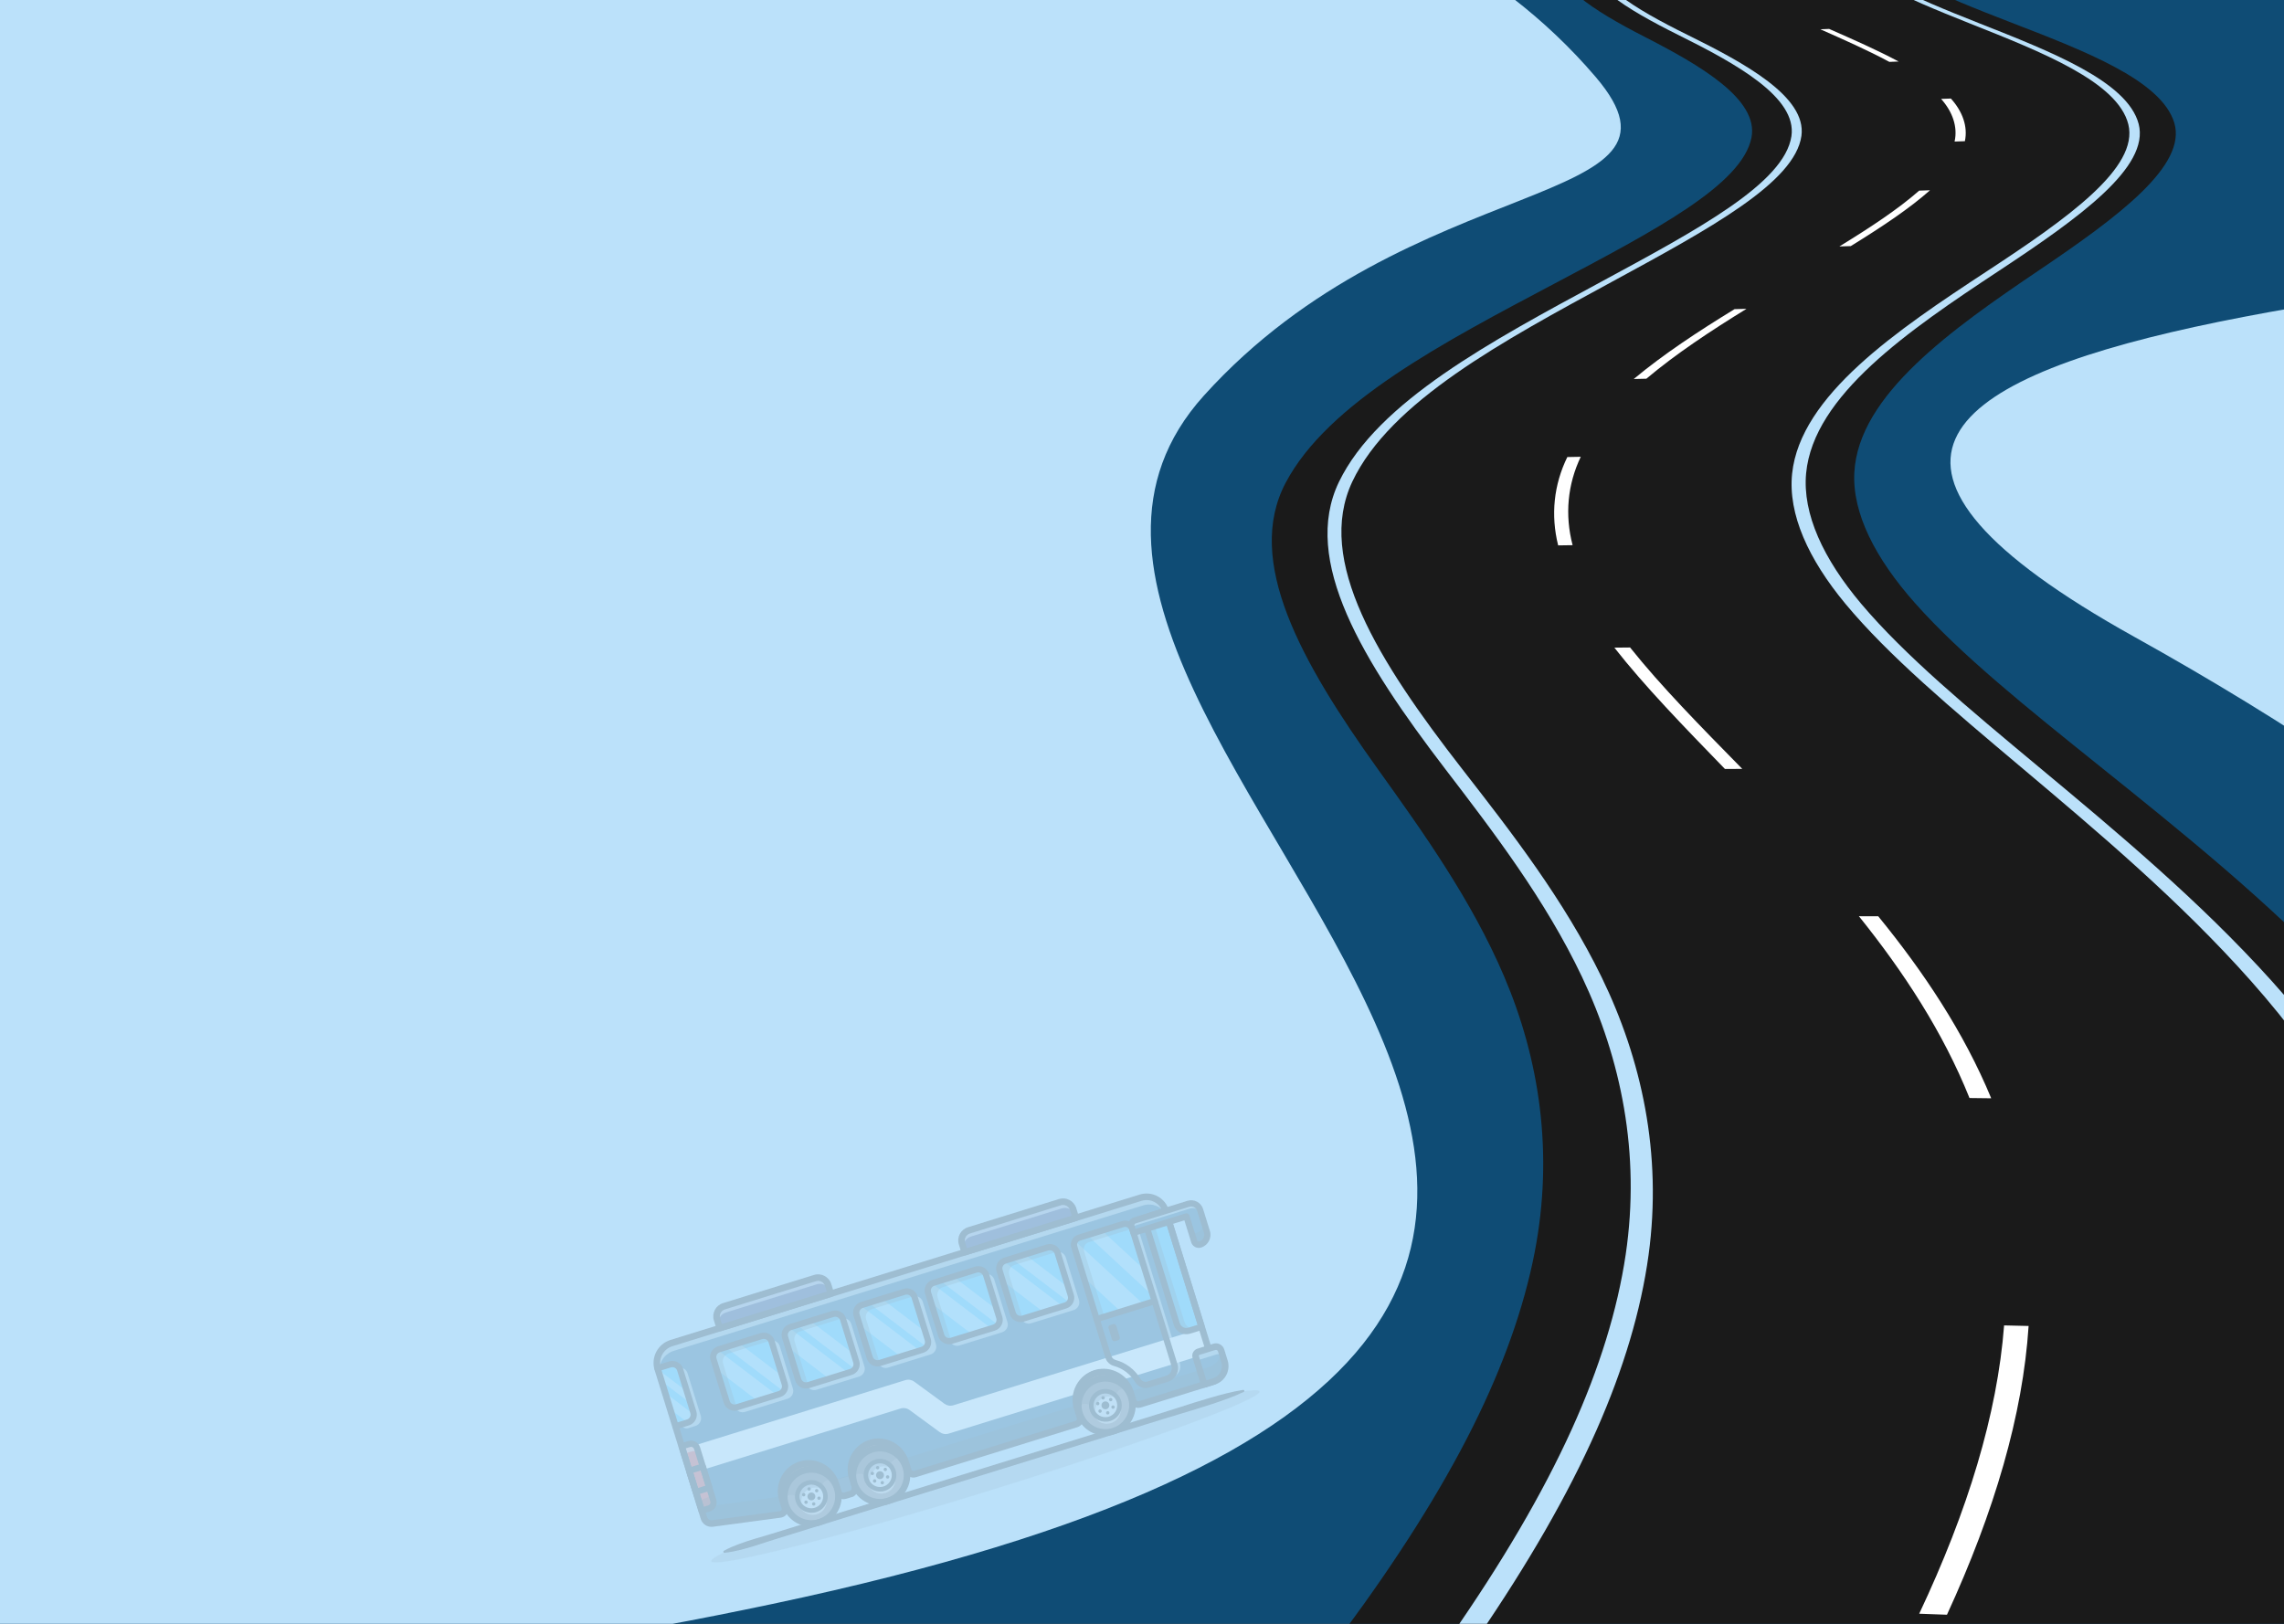 <svg width="1440" height="1024" viewBox="0 0 1440 1024" fill="none" xmlns="http://www.w3.org/2000/svg">
<rect x="0" y="0" width="1440" height="1024" fill="#333333" stroke="none"/>
<g clip-path="url(#clip0_18_10594)">
<rect width="1440" height="1024" fill="#0F4C75"/>
<path d="M486.877 1011.51C1334.47 832.452 562.257 467.579 758.999 249.5C889.424 104.93 1077.96 132.828 1006 48.5C752.998 -248 66.015 -27.644 -31.001 -37C-394.591 -72.063 -1028.8 1331.71 486.877 1011.51Z" fill="#BBE1FA"/>
<g opacity="0.19">
<g opacity="0.2">
<path d="M794.115 877.437C795.648 882.384 719.495 910.385 624.024 939.972C528.553 969.56 449.912 989.531 448.379 984.584C448.034 983.472 451.593 981.205 458.4 978.024L782.14 877.693C789.554 876.467 793.77 876.324 794.115 877.437Z" fill="#1F1F1F"/>
</g>
<path d="M713.304 855.735L481.646 927.528L490.34 955.581L721.998 883.787L713.304 855.735Z" fill="#6E4D42"/>
<path d="M722.353 883.974L490.154 955.935L481.293 927.341L713.492 855.38L722.353 883.974ZM490.528 955.226L721.645 883.601L713.118 856.089L482.001 927.714L490.528 955.226Z" fill="#1F1F1F"/>
<path d="M734.918 763.583L767.005 867.12C767.278 867.999 767.171 868.91 766.768 869.665C766.379 870.44 765.669 871.061 764.779 871.337L718.671 885.627C717.781 885.903 716.845 885.791 716.085 885.372C715.326 884.977 714.723 884.287 714.45 883.408L712.763 877.963C712.632 877.541 712.49 877.121 712.329 876.721C711.589 874.812 710.538 873.075 709.258 871.575C709.176 871.471 709.09 871.374 709.005 871.277C708.179 870.347 707.269 869.504 706.294 868.769C702.109 865.631 696.633 864.344 691.266 865.804C687.671 866.782 684.661 868.789 682.443 871.417C680.22 874.051 678.794 877.304 678.396 880.763C678.38 880.891 678.364 881.02 678.362 881.15C678.265 882.113 678.259 883.091 678.335 884.074C678.338 884.085 678.334 884.093 678.338 884.104C678.351 884.347 678.376 884.587 678.408 884.83C678.447 885.133 678.491 885.434 678.542 885.74C678.615 886.193 678.713 886.65 678.829 887.103C678.906 887.394 678.982 887.679 679.072 887.966L680.883 893.811C681.433 895.586 680.437 897.476 678.656 898.028L576.855 929.577C575.079 930.127 573.189 929.132 572.639 927.356L570.952 921.912C570.728 921.191 570.463 920.495 570.156 919.824C566.635 911.989 557.928 907.454 549.466 909.749C540.413 912.209 535.024 921.23 536.814 930.157C536.934 930.744 537.084 931.327 537.266 931.913L538.848 937.019C539.383 938.744 538.639 941.087 537.116 941.893L532.81 943.227C531.029 943.779 529.139 942.784 528.589 941.008L526.903 935.57C526.816 935.288 526.721 935.002 526.617 934.726C526.547 934.519 526.463 934.31 526.382 934.107C526.346 934.013 526.307 933.926 526.266 933.834C526.172 933.61 526.074 933.393 525.974 933.17C525.962 933.15 525.955 933.127 525.942 933.106C525.817 932.842 525.682 932.588 525.548 932.333C521.72 925.204 513.462 921.222 505.416 923.401C495.769 926.02 490.287 936.095 493.221 945.563L494.805 950.675C495.436 952.71 494.038 954.817 491.908 955.02L449.222 960.756C446.815 961.082 444.521 959.618 443.801 957.296L414.695 863.379C412.55 856.458 416.42 849.113 423.336 846.97L719.165 755.289C725.81 753.229 732.859 756.938 734.918 763.583Z" fill="#0F4C75"/>
<path d="M764.864 871.607L718.756 885.896C717.818 886.187 716.795 886.086 715.949 885.619C715.099 885.177 714.469 884.42 714.181 883.491L712.494 878.047C712.349 877.578 712.209 877.179 712.067 876.826C711.348 874.971 710.331 873.267 709.043 871.758C708.958 871.649 708.875 871.556 708.793 871.463C707.979 870.547 707.081 869.716 706.124 868.994C701.81 865.758 696.421 864.695 691.341 866.076C687.93 867.005 684.926 868.914 682.66 871.599C680.445 874.224 679.068 877.404 678.678 880.795C678.663 880.916 678.648 881.035 678.646 881.155C678.552 882.095 678.542 883.051 678.616 884.02L678.621 884.088C678.635 884.324 678.659 884.556 678.69 884.792C678.728 885.093 678.771 885.391 678.822 885.692C678.89 886.115 678.985 886.565 679.104 887.032C679.18 887.316 679.255 887.598 679.343 887.882L681.154 893.726C681.75 895.65 680.668 897.7 678.741 898.297L576.939 929.847C575.016 930.443 572.966 929.363 572.37 927.44L570.683 921.996C570.464 921.289 570.2 920.598 569.9 919.941C566.373 912.094 557.621 907.83 549.541 910.021C540.765 912.397 535.312 921.222 537.093 930.1C537.21 930.675 537.36 931.257 537.537 931.829L539.12 936.935C539.718 938.865 538.844 941.299 537.249 942.142L532.895 943.497C530.968 944.094 528.915 943.015 528.319 941.091L526.634 935.653C526.548 935.376 526.455 935.096 526.353 934.825C526.281 934.614 526.2 934.41 526.12 934.211C526.088 934.125 526.055 934.052 526.02 933.974C525.925 933.749 525.84 933.561 525.755 933.37L525.687 933.227C525.567 932.973 525.437 932.728 525.308 932.483C521.392 925.189 513.246 921.573 505.49 923.673C500.914 924.915 497.139 927.884 494.858 932.033C492.577 936.184 492.092 940.959 493.492 945.479L495.077 950.591C495.403 951.643 495.239 952.774 494.628 953.692C494.016 954.61 493.033 955.197 491.936 955.301L449.261 961.036C446.705 961.382 444.295 959.844 443.532 957.38L414.426 863.462C412.238 856.405 416.198 848.885 423.253 846.698L719.082 755.018C725.863 752.916 733.089 756.721 735.189 763.498L767.277 867.036C767.564 867.965 767.473 868.945 767.019 869.797C766.589 870.654 765.802 871.316 764.864 871.607ZM690.58 865.708C690.782 865.645 690.987 865.586 691.193 865.53C696.442 864.102 702.009 865.2 706.464 868.542C707.452 869.286 708.378 870.143 709.217 871.088C709.307 871.19 709.396 871.291 709.481 871.4C710.803 872.948 711.853 874.707 712.594 876.618C712.74 876.982 712.885 877.396 713.035 877.879L714.722 883.323C714.965 884.107 715.495 884.745 716.216 885.12C716.934 885.516 717.797 885.601 718.589 885.355L764.696 871.066C765.488 870.821 766.152 870.263 766.517 869.537C766.902 868.813 766.979 867.987 766.736 867.203L734.649 763.666C732.641 757.186 725.733 753.549 719.25 755.558L423.42 847.239C416.664 849.333 412.872 856.535 414.966 863.295L444.072 957.212C444.754 959.411 446.904 960.783 449.185 960.474L491.871 954.738C492.811 954.649 493.64 954.153 494.157 953.378C494.673 952.602 494.812 951.647 494.536 950.758L492.952 945.646C491.505 940.978 492.006 936.047 494.362 931.76C496.717 927.476 500.616 924.405 505.342 923.127C513.354 920.958 521.766 924.688 525.798 932.198C525.942 932.471 526.075 932.723 526.199 932.984L526.271 933.138C526.359 933.333 526.445 933.525 526.528 933.723C526.577 933.832 526.614 933.916 526.648 934.006C526.729 934.208 526.814 934.422 526.886 934.633C526.989 934.907 527.086 935.198 527.175 935.485L528.86 940.924C529.364 942.549 531.099 943.461 532.727 942.956L537.033 941.622C538.334 940.928 539.094 938.764 538.579 937.102L536.997 931.996C536.814 931.407 536.659 930.807 536.538 930.213C534.699 921.042 540.339 911.926 549.393 909.475C557.739 907.211 566.776 911.61 570.415 919.707C570.725 920.384 570.997 921.098 571.224 921.828L572.911 927.272C573.414 928.897 575.147 929.81 576.772 929.306L678.574 897.756C680.202 897.252 681.117 895.519 680.614 893.894L678.802 888.049C678.712 887.758 678.635 887.469 678.556 887.175C678.432 886.688 678.333 886.221 678.264 885.784C678.212 885.477 678.167 885.171 678.129 884.865C678.097 884.627 678.073 884.392 678.058 884.154L678.054 884.095C677.975 883.082 677.984 882.082 678.081 881.121C678.082 881.004 678.099 880.866 678.116 880.728C678.519 877.228 679.94 873.944 682.227 871.233C684.432 868.623 687.309 866.722 690.58 865.708Z" fill="#1F1F1F"/>
<path d="M757.857 837.607L762.649 853.072L708.702 869.791C708.621 869.686 708.535 869.589 708.449 869.492C707.624 868.562 706.714 867.72 705.739 866.984C701.554 863.846 696.077 862.56 690.711 864.019C687.116 864.997 684.106 867.005 681.887 869.632C679.665 872.267 678.239 875.519 677.841 878.978C677.825 879.107 677.809 879.235 677.806 879.366L598.092 904.07C596.181 904.662 594.102 904.312 592.483 903.134L578.786 893.103L573.402 889.163C571.786 887.977 569.709 887.632 567.799 888.225L435.135 929.339L430.342 913.874L570.789 870.347C572.7 869.755 574.777 870.1 576.392 871.286L590.094 881.315L595.473 885.257C597.092 886.435 599.172 886.785 601.082 886.193L757.857 837.607Z" fill="white"/>
<g opacity="0.3">
<path d="M491.26 942.364L492.508 941.978C492.622 943.169 492.855 944.374 493.223 945.561L494.806 950.671C495.438 952.708 494.039 954.813 491.912 955.019L449.228 960.752C446.818 961.079 444.527 959.615 443.807 957.292L441.951 951.303L446.588 949.866L488.568 944.228C489.792 944.112 490.771 943.364 491.26 942.364Z" fill="#1F1F1F"/>
</g>
<g opacity="0.3">
<path d="M529.459 932.435L536.808 930.158C536.929 930.745 537.079 931.328 537.26 931.914L538.843 937.02C539.377 938.745 538.633 941.088 537.11 941.894L532.804 943.228C531.023 943.78 529.133 942.785 528.583 941.009L526.897 935.571C526.808 935.283 526.715 935.003 526.611 934.727C526.539 934.514 526.458 934.311 526.376 934.108C526.341 934.014 526.301 933.927 526.261 933.835C526.166 933.61 526.067 933.388 525.969 933.171C525.956 933.151 525.949 933.128 525.936 933.107C525.811 932.843 525.682 932.587 525.542 932.334C525.452 932.164 525.357 931.996 525.262 931.828L526.056 931.581C526.913 932.452 528.214 932.821 529.459 932.435Z" fill="#6E4D42"/>
<path d="M532.89 943.499C530.963 944.096 528.911 943.017 528.315 941.093L526.629 935.654C526.542 935.372 526.451 935.098 526.349 934.826C526.275 934.61 526.195 934.412 526.115 934.213C526.083 934.127 526.05 934.053 526.016 933.976C525.908 933.722 525.81 933.502 525.713 933.288L525.682 933.228C525.56 932.97 525.434 932.719 525.297 932.471C525.205 932.299 525.112 932.133 525.018 931.967L524.844 931.661L526.139 931.26L526.26 931.383C527.073 932.209 528.268 932.509 529.377 932.165L537.025 929.795L537.088 930.101C537.206 930.677 537.355 931.259 537.532 931.831L539.115 936.937C539.713 938.867 538.839 941.301 537.244 942.144L532.89 943.499ZM525.682 931.994C525.721 932.063 525.758 932.132 525.794 932.201C525.935 932.455 526.067 932.717 526.194 932.986L526.229 933.055C526.328 933.274 526.429 933.499 526.524 933.725C526.572 933.834 526.609 933.918 526.643 934.008C526.724 934.21 526.808 934.418 526.882 934.635C526.984 934.908 527.079 935.194 527.17 935.487L528.856 940.925C529.359 942.551 531.094 943.462 532.723 942.958L537.028 941.623C538.329 940.93 539.089 938.766 538.574 937.104L536.992 931.998C536.84 931.509 536.709 931.014 536.599 930.52L529.545 932.706C528.288 933.095 526.939 932.787 525.982 931.901L525.682 931.994Z" fill="#1F1F1F"/>
</g>
<g opacity="0.3">
<path d="M678.337 884.073C678.34 884.084 678.336 884.091 678.34 884.103C678.359 884.344 678.384 884.583 678.41 884.828C678.448 885.131 678.492 885.433 678.544 885.738C678.622 886.189 678.721 886.647 678.83 887.101C678.908 887.392 678.984 887.677 679.073 887.965L680.885 893.809C681.435 895.584 680.439 897.474 678.658 898.026L576.856 929.576C575.081 930.126 573.191 929.13 572.641 927.355L570.954 921.911C570.73 921.189 570.465 920.493 570.158 919.822L675.313 887.234C676.677 886.811 677.572 885.613 677.677 884.277L678.337 884.073Z" fill="#1F1F1F"/>
</g>
<g opacity="0.3">
<path d="M764.349 858.55L767.163 867.631C767.392 868.37 767.247 869.15 766.819 869.816C766.395 870.495 765.672 871.059 764.778 871.336L718.675 885.624C717.781 885.901 716.866 885.845 716.132 885.525C715.403 885.217 714.842 884.656 714.613 883.916L713.192 879.332C713.082 878.978 712.957 878.628 712.819 878.29C712.493 877.476 712.083 876.709 711.605 875.991L712.334 875.765C712.605 876.055 712.939 876.284 713.318 876.444C714.052 876.764 714.967 876.82 715.861 876.543L761.964 862.255C762.858 861.978 763.581 861.415 764.005 860.736C764.433 860.069 764.578 859.29 764.349 858.55Z" fill="#1F1F1F"/>
</g>
<g opacity="0.55">
<path d="M734.919 763.584L736.433 768.468C734.374 761.825 727.326 758.112 720.683 760.171L424.852 851.852C417.938 853.995 414.07 861.338 416.214 868.259L414.701 863.375C412.556 856.454 416.424 849.11 423.338 846.968L719.17 755.286C725.813 753.228 732.861 756.941 734.919 763.584Z" fill="white"/>
</g>
<path d="M749.816 839.134L757.582 836.727L734.914 763.584L725.27 766.573C722.987 767.28 721.71 769.704 722.418 771.987L741.941 834.985C742.97 838.305 746.496 840.163 749.816 839.134Z" fill="#2CBEFF"/>
<g opacity="0.3">
<path d="M754.609 837.648L749.818 839.132C746.498 840.161 742.971 838.308 741.943 834.988L722.419 771.99C721.711 769.707 722.985 767.28 725.268 766.572L730.058 765.088C727.776 765.795 726.502 768.222 727.209 770.505L746.733 833.503C747.762 836.823 751.289 838.676 754.609 837.648Z" fill="#1F1F1F"/>
</g>
<path d="M644.931 831.555L671.734 823.249C674.431 822.413 675.941 819.548 675.105 816.85L666.798 790.048C665.962 787.35 663.098 785.841 660.4 786.677L633.597 794.983C630.9 795.819 629.391 798.684 630.227 801.382L638.533 828.184C639.369 830.882 642.234 832.391 644.931 831.555Z" fill="#2CBEFF"/>
<path d="M599.836 845.532L626.638 837.225C629.336 836.389 630.845 833.525 630.009 830.827L621.703 804.024C620.866 801.327 618.002 799.817 615.304 800.654L588.502 808.96C585.804 809.796 584.295 812.661 585.131 815.358L593.437 842.161C594.273 844.858 597.138 846.368 599.836 845.532Z" fill="#2CBEFF"/>
<path d="M554.748 859.504L581.55 851.198C584.248 850.362 585.757 847.497 584.921 844.799L576.615 817.997C575.779 815.299 572.914 813.79 570.216 814.626L543.414 822.932C540.716 823.768 539.207 826.633 540.043 829.331L548.349 856.133C549.186 858.831 552.05 860.34 554.748 859.504Z" fill="#2CBEFF"/>
<path d="M509.662 873.477L536.464 865.17C539.162 864.334 540.671 861.47 539.835 858.772L531.529 831.97C530.693 829.272 527.828 827.763 525.13 828.599L498.328 836.905C495.63 837.741 494.121 840.606 494.957 843.304L503.264 870.106C504.1 872.804 506.964 874.313 509.662 873.477Z" fill="#2CBEFF"/>
<path d="M486.432 845.946L494.739 872.751C495.245 874.382 494.89 876.081 493.937 877.34C493.313 878.168 492.428 878.821 491.368 879.149L464.571 887.454C461.873 888.29 459.009 886.781 458.172 884.083L449.865 857.278C449.125 854.889 450.228 852.364 452.367 851.24C452.644 851.096 452.928 850.976 453.236 850.88L480.034 842.575C482.731 841.739 485.596 843.248 486.432 845.946Z" fill="#2CBEFF"/>
<g opacity="0.45">
<path d="M489.685 879.67L477.661 883.397L451.873 863.755L449.865 857.278C449.125 854.888 450.228 852.363 452.367 851.239L489.685 879.67Z" fill="white"/>
</g>
<g opacity="0.45">
<path d="M493.231 867.848L494.749 872.748C495.254 874.379 494.9 876.078 493.947 877.337L457.484 849.563L465.833 846.976L493.231 867.848Z" fill="white"/>
</g>
<g opacity="0.45">
<path d="M534.777 865.696L522.753 869.423L496.964 849.782L494.957 843.304C494.216 840.914 495.32 838.389 497.459 837.265L534.777 865.696Z" fill="white"/>
</g>
<g opacity="0.45">
<path d="M538.315 853.875L539.833 858.775C540.338 860.406 539.984 862.105 539.031 863.364L502.568 835.591L510.917 833.003L538.315 853.875Z" fill="white"/>
</g>
<g opacity="0.45">
<path d="M579.863 851.724L567.839 855.45L542.05 835.809L540.043 829.331C539.302 826.942 540.406 824.417 542.545 823.293L579.863 851.724Z" fill="white"/>
</g>
<g opacity="0.45">
<path d="M583.4 839.904L584.919 844.804C585.424 846.434 585.07 848.134 584.117 849.393L547.654 821.619L556.003 819.032L583.4 839.904Z" fill="white"/>
</g>
<g opacity="0.45">
<path d="M624.962 837.747L612.939 841.473L587.15 821.832L585.142 815.354C584.402 812.965 585.506 810.44 587.645 809.316L624.962 837.747Z" fill="white"/>
</g>
<g opacity="0.45">
<path d="M628.488 825.929L630.007 830.829C630.512 832.46 630.158 834.159 629.205 835.418L592.742 807.645L601.091 805.057L628.488 825.929Z" fill="white"/>
</g>
<g opacity="0.45">
<path d="M670.046 823.775L658.023 827.501L632.234 807.86L630.226 801.382C629.486 798.993 630.59 796.468 632.729 795.344L670.046 823.775Z" fill="white"/>
</g>
<g opacity="0.45">
<path d="M673.58 811.955L675.099 816.855C675.604 818.486 675.25 820.185 674.297 821.444L637.834 793.67L646.183 791.083L673.58 811.955Z" fill="white"/>
</g>
<g opacity="0.3">
<path d="M666.522 789.359L639.649 797.687C636.951 798.523 635.442 801.388 636.278 804.085L644.585 830.89C644.66 831.131 644.75 831.367 644.857 831.58C642.183 832.36 639.363 830.862 638.534 828.186L630.227 801.381C629.391 798.684 630.9 795.819 633.598 794.983L660.395 786.678C662.852 785.917 665.452 787.104 666.522 789.359Z" fill="#1F1F1F"/>
<path d="M621.42 803.337L594.548 811.665C591.85 812.501 590.341 815.365 591.177 818.063L599.484 844.868C599.559 845.109 599.648 845.344 599.755 845.558C597.081 846.338 594.261 844.839 593.432 842.164L585.125 815.359C584.289 812.661 585.798 809.797 588.496 808.961L615.293 800.656C617.751 799.894 620.351 801.082 621.42 803.337Z" fill="#1F1F1F"/>
<path d="M576.334 817.309L549.462 825.637C546.764 826.473 545.255 829.338 546.091 832.035L554.398 858.84C554.473 859.081 554.562 859.317 554.67 859.53C551.995 860.31 549.175 858.812 548.346 856.136L540.039 829.331C539.203 826.634 540.712 823.769 543.41 822.933L570.207 814.628C572.665 813.867 575.265 815.054 576.334 817.309Z" fill="#1F1F1F"/>
<path d="M531.252 831.281L504.38 839.609C501.682 840.445 500.173 843.309 501.009 846.007L509.316 872.812C509.391 873.053 509.48 873.289 509.587 873.502C506.913 874.282 504.093 872.783 503.264 870.108L494.957 843.303C494.121 840.605 495.63 837.741 498.328 836.905L525.125 828.6C527.583 827.839 530.183 829.026 531.252 831.281Z" fill="#1F1F1F"/>
<path d="M486.16 845.256L459.288 853.584C456.59 854.42 455.081 857.284 455.917 859.982L464.224 886.787C464.299 887.028 464.388 887.263 464.496 887.477C461.822 888.257 459.002 886.758 458.172 884.083L449.865 857.278C449.029 854.58 450.538 851.716 453.236 850.88L480.034 842.575C482.491 841.813 485.091 843.001 486.16 845.256Z" fill="#1F1F1F"/>
</g>
<g opacity="0.55">
<path d="M671.952 792.979L680.259 819.784C681.096 822.482 679.586 825.346 676.889 826.182L650.084 834.489C647.611 835.256 644.999 834.055 643.935 831.766C644.27 831.728 644.595 831.66 644.925 831.558L671.723 823.253C674.42 822.417 675.93 819.553 675.093 816.855L666.786 790.05C666.716 789.824 666.634 789.611 666.536 789.403C668.913 789.152 671.216 790.604 671.952 792.979Z" fill="white"/>
<path d="M626.861 806.954L635.168 833.759C636.004 836.456 634.495 839.321 631.797 840.157L604.992 848.464C602.519 849.23 599.907 848.03 598.844 845.741C599.178 845.703 599.503 845.635 599.833 845.533L626.631 837.228C629.329 836.392 630.838 833.528 630.002 830.83L621.695 804.025C621.625 803.799 621.542 803.586 621.445 803.378C623.821 803.127 626.125 804.579 626.861 806.954Z" fill="white"/>
<path d="M581.773 820.927L590.08 847.732C590.916 850.43 589.407 853.294 586.709 854.13L559.904 862.437C557.432 863.204 554.819 862.003 553.756 859.714C554.09 859.676 554.415 859.608 554.745 859.506L581.543 851.201C584.241 850.365 585.75 847.501 584.914 844.803L576.607 817.998C576.537 817.772 576.454 817.559 576.357 817.351C578.733 817.1 581.037 818.552 581.773 820.927Z" fill="white"/>
<path d="M536.689 834.899L544.996 861.704C545.832 864.402 544.323 867.266 541.625 868.102L514.82 876.409C512.348 877.176 509.735 875.976 508.672 873.686C509.006 873.648 509.331 873.581 509.661 873.478L536.459 865.173C539.157 864.337 540.666 861.473 539.83 858.775L531.523 831.97C531.453 831.745 531.37 831.531 531.273 831.323C533.649 831.072 535.953 832.524 536.689 834.899Z" fill="white"/>
<path d="M491.595 848.874L499.902 875.679C500.738 878.377 499.229 881.241 496.531 882.077L469.726 890.384C467.254 891.151 464.642 889.95 463.578 887.661C463.912 887.623 464.237 887.555 464.568 887.453L491.365 879.148C494.063 878.312 495.572 875.448 494.736 872.75L486.429 845.945C486.359 845.719 486.276 845.506 486.179 845.298C488.556 845.047 490.859 846.499 491.595 848.874Z" fill="white"/>
</g>
<path d="M428.834 863.796L437.141 890.601C437.288 891.074 437.362 891.554 437.367 892.022C437.402 893.65 436.653 895.192 435.365 896.167C434.902 896.533 434.364 896.815 433.77 896.999L425.88 899.444L414.545 862.87L422.435 860.425C425.133 859.589 427.998 861.098 428.834 863.796Z" fill="#2CBEFF"/>
<g opacity="0.55">
<path d="M433.506 866.035L441.813 892.84C442.649 895.538 441.14 898.402 438.442 899.238L433.957 900.628C432.076 901.211 430.079 900.159 429.496 898.278L429.257 897.506L433.517 896.185C436.215 895.349 437.724 892.485 436.888 889.787L428.581 862.982C428.523 862.794 428.459 862.616 428.381 862.443C430.653 862.332 432.8 863.758 433.506 866.035Z" fill="white"/>
</g>
<g opacity="0.45">
<path d="M437.366 892.022C437.401 893.65 436.652 895.192 435.365 896.167L432.604 896.348L422.544 888.684L419.318 878.276L437.366 892.022Z" fill="white"/>
</g>
<g opacity="0.45">
<path d="M433.078 877.496L435.391 884.958L417.061 870.995L414.951 864.186L415.419 864.049L433.078 877.496Z" fill="white"/>
</g>
<path d="M758.166 838.607L750.401 841.013C746.05 842.362 741.413 839.919 740.065 835.568L720.541 772.57C719.514 769.255 721.375 765.722 724.69 764.695L734.334 761.706C735.371 761.385 736.473 761.965 736.795 763.003L759.462 836.146C759.784 837.183 759.203 838.285 758.166 838.607ZM725.854 768.452C724.611 768.838 723.913 770.162 724.298 771.406L743.822 834.404C744.528 836.683 746.957 837.962 749.236 837.256L755.123 835.432L733.619 766.046L725.854 768.452Z" fill="#1F1F1F"/>
<path d="M434.55 910.62L429.791 912.095L442.367 952.674L447.126 951.199C449.202 950.556 450.362 948.353 449.719 946.277L439.472 913.213C438.829 911.138 436.626 909.977 434.55 910.62Z" fill="#EF3D30"/>
<g opacity="0.3">
<path d="M447.717 939.798L449.725 946.275C450.368 948.349 449.206 950.554 447.132 951.197L442.375 952.671L440.368 946.194L445.124 944.719C447.199 944.077 448.36 941.872 447.717 939.798Z" fill="#1F1F1F"/>
</g>
<g opacity="0.55">
<path d="M717.324 773.912L743.895 859.647C745.033 863.322 742.98 867.22 739.305 868.358L735.864 869.425C739.538 868.286 741.592 864.388 740.453 860.714L713.883 774.978C713.121 772.521 710.513 771.147 708.055 771.908L711.497 770.842C713.954 770.08 716.563 771.454 717.324 773.912Z" fill="white"/>
</g>
<g opacity="0.55">
<path d="M439.477 913.211L440.933 917.908C440.29 915.834 438.085 914.672 436.011 915.315L431.254 916.789L429.799 912.092L434.556 910.618C436.63 909.975 438.835 911.137 439.477 913.211Z" fill="white"/>
</g>
<path d="M713.875 774.981L727.983 820.506L691.409 831.84L677.301 786.316C676.893 785.001 677.096 783.637 677.756 782.551C678.317 781.595 679.228 780.843 680.371 780.489L708.047 771.911C710.505 771.15 713.113 772.524 713.875 774.981Z" fill="#2CBEFF"/>
<path d="M447.709 953.078L442.949 954.553C441.912 954.874 440.81 954.294 440.488 953.256L427.912 912.677C427.591 911.639 428.171 910.537 429.209 910.216L433.968 908.741C437.076 907.778 440.388 909.522 441.351 912.63L451.598 945.695C452.561 948.803 450.817 952.115 447.709 953.078ZM443.664 950.213L446.544 949.32C447.58 948.999 448.162 947.895 447.841 946.859L437.594 913.795C437.273 912.759 436.169 912.177 435.133 912.498L432.252 913.391L443.664 950.213Z" fill="#1F1F1F"/>
<path d="M447.797 940.078L439.281 942.717C438.243 943.039 437.141 942.458 436.82 941.421L432.686 928.082C432.364 927.045 432.945 925.943 433.982 925.621L442.499 922.982C443.536 922.66 444.638 923.241 444.96 924.278L449.094 937.617C449.415 938.654 448.835 939.756 447.797 940.078ZM439.995 938.378L444.754 936.903L441.785 927.322L437.025 928.797L439.995 938.378Z" fill="#1F1F1F"/>
<g opacity="0.45">
<path d="M721.077 822.645L706.618 827.126L683.246 805.5L677.3 786.315C676.893 785 677.096 783.636 677.756 782.55L721.077 822.645Z" fill="white"/>
</g>
<g opacity="0.45">
<path d="M722.004 801.206L726.985 817.28L685.512 778.894L694.785 776.02L722.004 801.206Z" fill="white"/>
</g>
<path d="M736.438 871.307L724.504 875.006C721.114 876.056 717.456 874.616 715.61 871.504C712.65 866.543 707.937 862.961 702.341 861.42C699.723 860.698 697.692 858.758 696.908 856.229L675.422 786.898C674.341 783.41 676.299 779.691 679.788 778.61L707.465 770.033C710.954 768.952 714.672 770.91 715.753 774.399L742.324 860.135C743.781 864.838 741.141 869.85 736.438 871.307ZM680.953 782.367C679.536 782.807 678.74 784.317 679.179 785.734L700.666 855.065C701.05 856.306 702.067 857.264 703.385 857.627C709.964 859.439 715.506 863.653 718.991 869.492C719.908 871.038 721.695 871.758 723.34 871.248L735.273 867.55C737.905 866.734 739.382 863.93 738.567 861.299L711.996 775.564C711.557 774.146 710.047 773.351 708.63 773.79L680.953 782.367Z" fill="#1F1F1F"/>
<path d="M672.31 825.129L645.508 833.435C641.779 834.591 637.804 832.497 636.649 828.768L628.342 801.966C627.186 798.236 629.28 794.262 633.009 793.106L659.812 784.8C663.541 783.644 667.515 785.738 668.671 789.467L676.978 816.27C678.133 819.999 676.04 823.973 672.31 825.129ZM634.174 796.864C632.516 797.377 631.586 799.144 632.1 800.801L640.406 827.604C640.92 829.261 642.686 830.192 644.343 829.678L671.146 821.372C672.803 820.858 673.734 819.092 673.22 817.434L664.914 790.632C664.4 788.974 662.634 788.043 660.976 788.557L634.174 796.864Z" fill="#1F1F1F"/>
<path d="M627.226 839.102L600.424 847.409C596.695 848.564 592.72 846.471 591.565 842.741L583.258 815.939C582.102 812.209 584.196 808.235 587.925 807.079L614.728 798.773C618.457 797.617 622.431 799.711 623.587 803.44L631.894 830.243C633.049 833.972 630.956 837.946 627.226 839.102ZM589.09 810.837C587.432 811.35 586.502 813.117 587.016 814.774L595.322 841.577C595.836 843.234 597.602 844.165 599.259 843.651L626.062 835.345C627.719 834.831 628.65 833.065 628.136 831.407L619.83 804.605C619.316 802.947 617.55 802.017 615.892 802.53L589.09 810.837Z" fill="#1F1F1F"/>
<path d="M582.134 853.076L555.332 861.382C551.603 862.538 547.629 860.444 546.473 856.715L538.166 829.913C537.011 826.183 539.104 822.209 542.833 821.053L569.636 812.747C573.365 811.591 577.34 813.685 578.495 817.414L586.802 844.217C587.957 847.946 585.864 851.92 582.134 853.076ZM543.998 824.811C542.34 825.324 541.41 827.091 541.924 828.748L550.23 855.551C550.744 857.208 552.51 858.139 554.167 857.625L580.97 849.319C582.627 848.805 583.558 847.039 583.044 845.381L574.738 818.579C574.224 816.921 572.458 815.991 570.8 816.504L543.998 824.811Z" fill="#1F1F1F"/>
<path d="M537.049 867.049L510.246 875.355C506.517 876.511 502.543 874.418 501.387 870.688L493.08 843.886C491.925 840.156 494.018 836.182 497.748 835.026L524.55 826.72C528.28 825.564 532.254 827.658 533.41 831.387L541.716 858.19C542.872 861.919 540.778 865.893 537.049 867.049ZM498.912 838.784C497.255 839.297 496.324 841.064 496.838 842.721L505.144 869.524C505.658 871.181 507.424 872.112 509.082 871.598L535.884 863.292C537.542 862.778 538.472 861.012 537.959 859.354L529.652 832.552C529.139 830.894 527.372 829.964 525.715 830.477L498.912 838.784Z" fill="#1F1F1F"/>
<path d="M491.957 881.024L465.154 889.33C461.425 890.486 457.451 888.392 456.295 884.663L447.989 857.861C446.833 854.131 448.927 850.157 452.656 849.001L479.458 840.695C483.188 839.539 487.162 841.633 488.318 845.362L496.624 872.165C497.78 875.894 495.686 879.868 491.957 881.024ZM453.82 852.759C452.163 853.272 451.232 855.039 451.746 856.696L460.052 883.499C460.566 885.156 462.332 886.087 463.99 885.573L490.792 877.267C492.45 876.753 493.38 874.987 492.867 873.329L484.56 846.527C484.047 844.869 482.28 843.939 480.623 844.452L453.82 852.759Z" fill="#1F1F1F"/>
<path d="M434.345 898.882L426.454 901.327C425.417 901.648 424.315 901.068 423.993 900.03C423.672 898.993 424.252 897.891 425.29 897.569L433.18 895.124C434.838 894.61 435.768 892.844 435.254 891.187L426.947 864.382C426.434 862.724 424.667 861.794 423.01 862.307L415.119 864.753C414.082 865.074 412.98 864.494 412.658 863.456C412.337 862.419 412.917 861.317 413.955 860.995L421.846 858.55C425.575 857.394 429.549 859.488 430.705 863.217L439.012 890.022C440.168 893.752 438.074 897.726 434.345 898.882Z" fill="#1F1F1F"/>
<path d="M728.565 822.384L691.991 833.719C690.953 834.04 689.851 833.46 689.53 832.422C689.208 831.385 689.789 830.283 690.826 829.961L727.4 818.626C728.438 818.305 729.54 818.885 729.861 819.923C730.183 820.961 729.602 822.062 728.565 822.384Z" fill="#1F1F1F"/>
<path d="M704.947 845.147L703.069 845.729C702.239 845.987 701.357 845.522 701.1 844.692L698.888 837.553C698.63 836.723 699.095 835.842 699.925 835.585L701.803 835.002C702.634 834.745 703.515 835.209 703.772 836.039L705.985 843.178C706.242 844.009 705.777 844.89 704.947 845.147Z" fill="#1F1F1F"/>
<path d="M537.3 944.049C537.09 944.114 536.872 944.165 536.648 944.199L533.423 945.199C530.557 946.087 527.505 944.481 526.618 941.619L524.931 936.174C522.421 928.075 513.909 923.239 505.957 925.393C501.86 926.501 498.466 929.171 496.421 932.891C494.374 936.614 493.939 940.898 495.195 944.951L496.778 950.057C497.263 951.624 497.021 953.307 496.113 954.675C495.21 956.032 493.766 956.906 492.148 957.078L449.498 962.802C446.074 963.257 442.85 961.196 441.829 957.901L412.723 863.984C410.246 855.991 414.733 847.473 422.726 844.996L718.556 753.315C726.275 750.923 734.5 755.254 736.892 762.971L768.979 866.508C769.866 869.37 768.257 872.421 765.392 873.309L719.284 887.598C716.419 888.486 713.366 886.88 712.479 884.018L710.792 878.574C708.281 870.47 699.765 865.635 691.809 867.796C687.699 868.908 684.312 871.58 682.267 875.302C680.224 879.022 679.79 883.302 681.046 887.354L682.857 893.199C683.744 896.061 682.137 899.111 679.275 899.998L577.467 931.549C574.605 932.436 571.555 930.829 570.668 927.967L568.981 922.523C568.785 921.889 568.549 921.27 568.28 920.682C565.103 913.615 557.251 909.777 550.008 911.742C542.139 913.879 537.244 921.787 538.841 929.75C538.945 930.26 539.08 930.785 539.24 931.302L540.822 936.408C541.662 939.118 540.432 942.437 538.133 943.691C538.112 943.703 538.09 943.714 538.069 943.726C537.83 943.856 537.572 943.965 537.3 944.049ZM690.045 864.008C690.27 863.938 690.496 863.872 690.725 863.81C700.804 861.073 711.575 867.148 714.737 877.351L716.424 882.796C716.637 883.483 717.371 883.867 718.062 883.653L764.169 869.364C764.859 869.15 765.247 868.418 765.034 867.731L732.947 764.193C731.23 758.652 725.322 755.542 719.778 757.26L423.948 848.941C418.131 850.744 414.865 856.944 416.668 862.761L445.773 956.678C446.196 958.043 447.533 958.896 448.951 958.708L491.631 952.98C491.655 952.976 491.68 952.974 491.704 952.971C492.245 952.917 492.542 952.584 492.672 952.389C492.8 952.196 492.992 951.795 492.833 951.28L491.25 946.174C489.659 941.04 490.21 935.616 492.801 930.902C495.391 926.189 499.678 922.815 504.876 921.407C514.95 918.678 525.715 924.754 528.875 934.952L530.563 940.396C530.776 941.083 531.51 941.468 532.2 941.254L535.551 940.215C535.577 940.206 535.604 940.198 535.63 940.191L536.246 940C536.76 939.591 537.133 938.454 536.877 937.63L535.295 932.524C535.095 931.877 534.926 931.22 534.793 930.569C532.768 920.477 538.966 910.458 548.926 907.755C558.11 905.264 568.047 910.088 572.041 918.976C572.378 919.712 572.677 920.498 572.926 921.3L574.613 926.744C574.826 927.431 575.558 927.817 576.245 927.604L678.052 896.053C678.739 895.84 679.125 895.108 678.912 894.421L677.101 888.577C675.51 883.445 676.06 878.024 678.647 873.313C681.122 868.808 685.152 865.524 690.045 864.008Z" fill="#1F1F1F"/>
<path d="M765.609 849.341L755.62 852.436C754.219 852.871 753.436 854.358 753.87 855.759L759.231 873.056L765.377 871.152C770.698 869.503 773.675 863.852 772.026 858.531L769.874 851.588C769.317 849.79 767.407 848.784 765.609 849.341Z" fill="#0F4C75"/>
<path d="M765.461 871.421L759.045 873.41L753.6 855.842C753.121 854.294 753.989 852.645 755.537 852.165L765.526 849.07C767.47 848.467 769.543 849.559 770.145 851.504L772.297 858.446C773.99 863.908 770.923 869.729 765.461 871.421ZM759.418 872.701L765.294 870.881C770.457 869.28 773.356 863.777 771.756 858.614L769.605 851.671C769.094 850.025 767.34 849.1 765.693 849.611L755.705 852.706C754.455 853.093 753.754 854.425 754.141 855.674L759.418 872.701Z" fill="#1F1F1F"/>
<g opacity="0.3">
<path d="M762.534 861.956L756.389 863.86L759.573 874.135L765.719 872.23C771.04 870.581 774.017 864.931 772.368 859.609L770.216 852.667C770.082 852.234 769.868 851.849 769.598 851.519C769.969 856.123 767.13 860.532 762.534 861.956Z" fill="#1F1F1F"/>
</g>
<g opacity="0.55">
<path d="M769.873 851.588L771.348 856.344C770.791 854.548 768.881 853.542 767.085 854.099L757.098 857.194C755.693 857.63 754.91 859.116 755.343 860.514L753.869 855.757C753.436 854.359 754.219 852.873 755.624 852.437L765.611 849.342C767.407 848.786 769.317 849.792 769.873 851.588Z" fill="white"/>
</g>
<path d="M765.991 873.123L759.846 875.028C758.756 875.365 757.6 874.756 757.262 873.667L751.901 856.369C751.131 853.883 752.527 851.234 755.013 850.463L765.001 847.368C767.884 846.474 770.957 848.093 771.85 850.976L774.002 857.918C775.985 864.319 772.392 871.14 765.991 873.123ZM760.596 870.472L764.769 869.178C768.994 867.869 771.366 863.366 770.057 859.141L767.905 852.199C767.686 851.491 766.932 851.093 766.224 851.312L756.235 854.408C755.924 854.504 755.75 854.836 755.846 855.147L760.596 870.472Z" fill="#1F1F1F"/>
<path d="M756.631 763.012L760.912 776.826C761.96 780.207 760.066 783.803 756.684 784.851C755.089 785.345 753.391 784.45 752.897 782.855L748.015 767.103L714.639 777.447L713.383 773.394C712.893 771.811 713.775 770.135 715.359 769.644L749.27 759.134C752.376 758.172 755.668 759.907 756.631 763.012Z" fill="#0F4C75"/>
<path d="M756.769 785.121C755.025 785.661 753.168 784.682 752.627 782.939L747.829 767.457L714.453 777.801L713.114 773.478C712.578 771.751 713.548 769.909 715.276 769.374L749.187 758.864C752.435 757.858 755.896 759.681 756.902 762.928L761.183 776.742C762.276 780.269 760.296 784.028 756.769 785.121ZM714.827 777.092L748.203 766.749L753.168 782.772C753.616 784.217 755.156 785.028 756.601 784.58C759.83 783.58 761.643 780.138 760.643 776.91L756.362 763.096C755.448 760.147 752.305 758.491 749.355 759.405L715.444 769.914C714.014 770.357 713.212 771.881 713.655 773.311L714.827 777.092Z" fill="#1F1F1F"/>
<g opacity="0.55">
<path d="M756.637 763.011L757.568 766.015C756.605 762.909 753.313 761.175 750.207 762.137L716.296 772.647C714.712 773.137 713.829 774.813 714.32 776.397L713.389 773.393C712.898 771.809 713.781 770.133 715.365 769.643L749.276 759.133C752.382 758.171 755.674 759.905 756.637 763.011Z" fill="white"/>
</g>
<g opacity="0.3">
<path d="M758.625 769.435L760.915 776.824C761.963 780.206 760.069 783.801 756.687 784.849C755.092 785.343 753.394 784.449 752.9 782.854L750.61 775.465C751.104 777.06 752.802 777.955 754.397 777.46C757.779 776.412 759.673 772.817 758.625 769.435Z" fill="#1F1F1F"/>
</g>
<path d="M757.272 786.726C754.643 787.541 751.839 786.065 751.024 783.435L746.725 769.561L715.227 779.322C714.19 779.644 713.088 779.063 712.766 778.026L711.511 773.974C710.7 771.359 712.168 768.572 714.783 767.762L748.694 757.253C752.829 755.971 757.234 758.293 758.516 762.427L762.797 776.241C764.165 780.654 761.687 785.358 757.272 786.726ZM715.942 774.982L747.439 765.221C748.476 764.9 749.578 765.48 749.9 766.518L754.782 782.27C754.955 782.829 755.55 783.142 756.108 782.969C758.45 782.243 759.765 779.747 759.039 777.405L754.758 763.591C754.119 761.529 751.921 760.371 749.859 761.01L715.947 771.52C715.405 771.688 715.1 772.266 715.268 772.809L715.942 774.982Z" fill="#1F1F1F"/>
<path d="M712.46 879.195C716.35 887.773 712.547 897.885 703.969 901.774C695.386 905.666 685.279 901.862 681.389 893.283C680.46 891.233 679.971 889.098 679.88 886.983L679.879 886.979C679.586 880.228 683.348 873.666 689.881 870.704C697.417 867.287 706.136 869.802 710.779 876.284C711.423 877.18 711.987 878.153 712.46 879.195Z" fill="#7C6B6A"/>
<path d="M702.569 904.512C693.504 907.321 683.523 903.001 679.504 894.138C675.15 884.535 679.42 873.18 689.023 868.825C698.631 864.471 709.982 868.741 714.336 878.344C718.69 887.947 714.42 899.303 704.817 903.657C704.077 903.993 703.326 904.277 702.569 904.512ZM692.51 871.909C691.907 872.096 691.313 872.322 690.729 872.587C683.2 876.001 679.852 884.903 683.266 892.432C686.68 899.962 695.584 903.311 703.111 899.896C706.759 898.242 709.544 895.267 710.953 891.518C712.363 887.77 712.228 883.697 710.574 880.05C708.921 876.402 705.946 873.618 702.197 872.208C699.049 871.024 695.672 870.929 692.51 871.909Z" fill="#1F1F1F"/>
<path d="M705.566 884.213C704.439 879.432 699.649 876.471 694.869 877.598C690.088 878.725 687.127 883.514 688.254 888.295C689.381 893.075 694.17 896.037 698.951 894.91C703.731 893.782 706.693 888.993 705.566 884.213Z" fill="#D3DAE2"/>
<path d="M699.622 895.012C695.272 896.36 690.482 894.287 688.554 890.034C687.542 887.802 687.459 885.309 688.322 883.014C689.185 880.72 690.889 878.899 693.122 877.887C695.355 876.875 697.847 876.792 700.141 877.655C702.436 878.518 704.256 880.222 705.269 882.455C707.358 887.063 705.309 892.512 700.701 894.602C700.346 894.763 699.985 894.9 699.622 895.012ZM694.379 878.013C694.032 878.12 693.691 878.25 693.356 878.402C691.261 879.352 689.662 881.061 688.852 883.213C688.042 885.366 688.12 887.705 689.069 889.8C691.03 894.124 696.148 896.045 700.467 894.086C704.791 892.125 706.714 887.013 704.753 882.689C703.803 880.594 702.095 878.994 699.942 878.185C698.134 877.505 696.194 877.45 694.379 878.013Z" fill="#1F1F1F"/>
<g opacity="0.3">
<path d="M705.036 882.606C702.507 880.564 698.94 879.99 695.776 881.428C691.311 883.455 689.328 888.706 691.334 893.167C690.288 892.32 689.415 891.223 688.823 889.913C686.793 885.439 688.774 880.169 693.249 878.139C697.724 876.113 702.994 878.095 705.018 882.566C705.022 882.58 705.031 882.592 705.036 882.606Z" fill="#1F1F1F"/>
</g>
<path d="M699.248 887.099C699.729 885.819 699.082 884.392 697.802 883.911C696.523 883.43 695.096 884.077 694.615 885.357C694.134 886.636 694.781 888.063 696.06 888.544C697.34 889.025 698.767 888.378 699.248 887.099Z" fill="#1F1F1F"/>
<path d="M696.464 881.872C696.67 881.323 696.393 880.711 695.844 880.505C695.295 880.298 694.683 880.576 694.477 881.124C694.271 881.673 694.548 882.285 695.097 882.491C695.646 882.698 696.258 882.42 696.464 881.872Z" fill="#1F1F1F"/>
<path d="M699.396 891.328C699.602 890.779 699.324 890.167 698.776 889.961C698.227 889.754 697.615 890.032 697.409 890.581C697.202 891.129 697.48 891.741 698.029 891.948C698.577 892.154 699.189 891.876 699.396 891.328Z" fill="#1F1F1F"/>
<path d="M692.2 884.089C692.783 884.146 693.209 884.666 693.152 885.249C693.095 885.832 692.575 886.259 691.992 886.201C691.409 886.144 690.982 885.625 691.04 885.041C691.097 884.458 691.616 884.032 692.2 884.089Z" fill="#1F1F1F"/>
<path d="M701.848 886.28C702.431 886.338 702.858 886.857 702.8 887.44C702.743 888.024 702.224 888.45 701.64 888.393C701.057 888.335 700.631 887.816 700.688 887.233C700.745 886.649 701.265 886.223 701.848 886.28Z" fill="#1F1F1F"/>
<path d="M692.697 889.254C693.039 888.778 693.702 888.668 694.178 889.009C694.655 889.351 694.764 890.014 694.423 890.49C694.082 890.967 693.419 891.076 692.943 890.735C692.466 890.394 692.356 889.731 692.697 889.254Z" fill="#1F1F1F"/>
<path d="M699.416 881.992C699.758 881.515 700.421 881.406 700.897 881.747C701.373 882.088 701.483 882.751 701.142 883.228C700.801 883.704 700.138 883.814 699.661 883.472C699.185 883.131 699.075 882.468 699.416 881.992Z" fill="#1F1F1F"/>
<g opacity="0.55">
<path d="M701.439 897.055C696.962 899.082 691.692 897.1 689.666 892.628C689.305 891.829 689.068 891.01 688.957 890.186C691.068 894.467 696.213 896.326 700.598 894.34C704.274 892.67 706.271 888.81 705.732 885.005C705.777 885.095 705.824 885.19 705.865 885.281C707.893 889.758 705.911 895.028 701.439 897.055Z" fill="white"/>
</g>
<path d="M699.967 896.101C695.076 897.617 689.69 895.285 687.521 890.503C686.383 887.992 686.29 885.189 687.261 882.609C688.231 880.029 690.148 877.981 692.658 876.843C695.167 875.704 697.971 875.612 700.552 876.582C703.131 877.553 705.179 879.469 706.317 881.979C707.456 884.49 707.548 887.293 706.578 889.873C705.608 892.453 703.691 894.501 701.181 895.639C700.781 895.82 700.376 895.974 699.967 896.101ZM694.723 879.102C694.422 879.195 694.126 879.308 693.835 879.44C692.019 880.263 690.631 881.745 689.929 883.612C689.227 885.48 689.294 887.509 690.118 889.325C691.818 893.075 696.256 894.744 700.003 893.042C703.753 891.342 705.421 886.907 703.72 883.157C702.897 881.34 701.415 879.953 699.548 879.251C697.98 878.661 696.297 878.614 694.723 879.102Z" fill="#1F1F1F"/>
<g opacity="0.3">
<path d="M710.777 876.286C707.157 874.761 704.406 876.731 703.354 879.922C700.163 872.886 684.859 879.825 688.05 886.861C685.673 884.668 682.403 884.675 679.878 886.985L679.877 886.981C679.584 880.23 683.346 873.668 689.879 870.706C697.415 867.288 706.134 869.803 710.777 876.286Z" fill="#1F1F1F"/>
</g>
<path d="M570.347 923.239C574.236 931.817 570.434 941.929 561.856 945.818C553.273 949.71 543.166 945.906 539.276 937.327C538.347 935.277 537.858 933.142 537.767 931.027L537.765 931.023C537.472 924.272 541.235 917.71 547.767 914.748C555.304 911.331 564.022 913.846 568.666 920.328C569.31 921.224 569.874 922.197 570.347 923.239Z" fill="#7C6B6A"/>
<path d="M560.451 948.556C551.387 951.365 541.406 947.045 537.387 938.182C533.033 928.579 537.303 917.223 546.906 912.869C556.514 908.515 567.865 912.785 572.219 922.388C576.573 931.991 572.303 943.346 562.7 947.701C561.96 948.037 561.209 948.321 560.451 948.556ZM550.393 915.953C549.79 916.14 549.196 916.366 548.612 916.63C541.083 920.044 537.735 928.947 541.149 936.476C544.563 944.005 553.469 947.354 560.994 943.939C564.642 942.285 567.427 939.311 568.836 935.562C570.246 931.814 570.111 927.741 568.458 924.094C566.804 920.446 563.829 917.661 560.08 916.252C556.932 915.068 553.555 914.973 550.393 915.953Z" fill="#1F1F1F"/>
<path d="M563.451 928.252C562.323 923.471 557.534 920.51 552.754 921.637C547.973 922.764 545.011 927.553 546.139 932.334C547.266 937.114 552.055 940.076 556.836 938.949C561.616 937.821 564.578 933.032 563.451 928.252Z" fill="#D3DAE2"/>
<path d="M557.51 939.053C553.16 940.401 548.37 938.328 546.442 934.075C544.352 929.466 546.401 924.017 551.01 921.927C553.244 920.915 555.735 920.833 558.029 921.696C560.324 922.558 562.145 924.263 563.157 926.495C565.246 931.104 563.197 936.553 558.589 938.643C558.234 938.804 557.873 938.94 557.51 939.053ZM552.256 922.058C551.915 922.164 551.577 922.292 551.243 922.443C546.919 924.404 544.997 929.517 546.957 933.841C548.918 938.165 554.035 940.088 558.355 938.127C562.679 936.166 564.602 931.053 562.641 926.729C560.832 922.739 556.337 920.793 552.256 922.058Z" fill="#1F1F1F"/>
<g opacity="0.3">
<path d="M562.922 926.649C560.394 924.607 556.827 924.033 553.663 925.471C549.198 927.498 547.215 932.748 549.221 937.21C548.174 936.363 547.301 935.266 546.709 933.956C544.679 929.482 546.661 924.212 551.135 922.182C555.611 920.156 560.881 922.138 562.905 926.609C562.909 926.623 562.918 926.635 562.922 926.649Z" fill="#1F1F1F"/>
</g>
<path d="M557.131 931.148C557.612 929.869 556.964 928.442 555.685 927.961C554.406 927.48 552.979 928.127 552.498 929.406C552.017 930.686 552.664 932.113 553.943 932.594C555.222 933.075 556.649 932.428 557.131 931.148Z" fill="#1F1F1F"/>
<path d="M554.3 925.12C554.542 925.654 554.306 926.283 553.772 926.525C553.238 926.767 552.609 926.53 552.367 925.996C552.125 925.462 552.362 924.834 552.896 924.591C553.429 924.349 554.058 924.586 554.3 925.12Z" fill="#1F1F1F"/>
<path d="M557.232 934.575C557.474 935.109 557.237 935.738 556.704 935.98C556.17 936.222 555.541 935.986 555.299 935.452C555.057 934.918 555.293 934.289 555.827 934.047C556.361 933.805 556.99 934.042 557.232 934.575Z" fill="#1F1F1F"/>
<path d="M550.075 928.136C550.658 928.193 551.084 928.712 551.027 929.295C550.97 929.879 550.45 930.305 549.867 930.248C549.284 930.191 548.857 929.671 548.915 929.088C548.972 928.505 549.491 928.078 550.075 928.136Z" fill="#1F1F1F"/>
<path d="M559.723 930.327C560.306 930.384 560.733 930.903 560.675 931.487C560.618 932.07 560.099 932.496 559.515 932.439C558.932 932.382 558.506 931.862 558.563 931.279C558.62 930.696 559.14 930.269 559.723 930.327Z" fill="#1F1F1F"/>
<path d="M550.584 933.298C550.925 932.822 551.588 932.712 552.065 933.053C552.541 933.395 552.651 934.058 552.31 934.534C551.969 935.01 551.306 935.12 550.829 934.779C550.353 934.438 550.243 933.775 550.584 933.298Z" fill="#1F1F1F"/>
<path d="M557.299 926.036C557.64 925.559 558.303 925.45 558.78 925.791C559.256 926.132 559.366 926.795 559.025 927.272C558.683 927.748 558.02 927.858 557.544 927.516C557.067 927.175 556.958 926.512 557.299 926.036Z" fill="#1F1F1F"/>
<g opacity="0.55">
<path d="M559.323 941.098C554.847 943.125 549.577 941.143 547.55 936.671C547.19 935.872 546.953 935.053 546.842 934.229C548.952 938.51 554.098 940.369 558.482 938.383C562.159 936.713 564.156 932.853 563.617 929.048C563.662 929.138 563.709 929.233 563.75 929.324C565.778 933.801 563.796 939.071 559.323 941.098Z" fill="white"/>
</g>
<path d="M557.849 940.144C552.958 941.66 547.572 939.329 545.403 934.547C543.053 929.364 545.358 923.237 550.54 920.887C553.052 919.75 555.854 919.656 558.433 920.626C561.013 921.596 563.061 923.513 564.199 926.023C566.549 931.206 564.244 937.333 559.063 939.683C558.663 939.864 558.258 940.018 557.849 940.144ZM552.595 923.15C552.299 923.242 552.006 923.353 551.717 923.484C547.967 925.184 546.299 929.619 548 933.369C549.7 937.119 554.134 938.791 557.885 937.086C561.635 935.386 563.303 930.951 561.602 927.201C560.033 923.74 556.135 922.053 552.595 923.15Z" fill="#1F1F1F"/>
<g opacity="0.3">
<path d="M568.645 920.334C565.024 918.809 562.273 920.78 561.221 923.97C558.03 916.934 542.726 923.873 545.917 930.91C543.54 928.716 540.271 928.723 537.746 931.033L537.744 931.029C537.451 924.278 541.214 917.716 547.746 914.754C555.283 911.337 564.001 913.852 568.645 920.334Z" fill="#1F1F1F"/>
</g>
<path d="M513.831 805.973L456.418 823.766C452.926 824.848 450.973 828.556 452.055 832.048L453.757 837.539L523.815 815.828L522.113 810.337C521.031 806.845 517.323 804.891 513.831 805.973Z" fill="#252A61"/>
<g opacity="0.55">
<path d="M522.114 810.337L523.329 814.258C522.247 810.765 518.542 808.813 515.049 809.896L457.634 827.689C454.146 828.77 452.189 832.476 453.272 835.97L452.057 832.049C450.974 828.556 452.931 824.849 456.419 823.768L513.833 805.975C517.327 804.892 521.032 806.844 522.114 810.337Z" fill="white"/>
</g>
<path d="M524.43 817.8L454.372 839.511C453.282 839.849 452.126 839.24 451.788 838.15L450.086 832.659C448.669 828.085 451.237 823.211 455.811 821.793L513.223 804.001C517.797 802.583 522.672 805.151 524.089 809.725L525.791 815.216C526.128 816.305 525.519 817.462 524.43 817.8ZM455.122 834.955L521.235 814.466L520.144 810.948C519.401 808.549 516.844 807.202 514.446 807.945L457.033 825.738C454.635 826.482 453.288 829.038 454.031 831.437L455.122 834.955Z" fill="#1F1F1F"/>
<path d="M668.29 758.105L610.877 775.898C607.386 776.98 605.432 780.688 606.514 784.18L608.216 789.671L678.274 767.96L676.572 762.469C675.49 758.977 671.782 757.023 668.29 758.105Z" fill="#252A61"/>
<g opacity="0.55">
<path d="M676.571 762.469L677.786 766.39C676.704 762.896 672.999 760.945 669.506 762.027L612.091 779.821C608.603 780.902 606.646 784.608 607.729 788.101L606.514 784.181C605.431 780.687 607.388 776.981 610.876 775.9L668.291 758.107C671.784 757.024 675.489 758.976 676.571 762.469Z" fill="white"/>
</g>
<path d="M678.881 769.933L608.823 791.645C607.734 791.983 606.577 791.373 606.239 790.284L604.538 784.793C603.12 780.219 605.688 775.345 610.262 773.927L667.674 756.134C672.248 754.717 677.123 757.285 678.54 761.859L680.242 767.35C680.579 768.439 679.97 769.596 678.881 769.933ZM609.573 787.089L675.686 766.6L674.595 763.081C673.852 760.683 671.295 759.336 668.897 760.079L611.485 777.872C609.086 778.615 607.739 781.172 608.483 783.57L609.573 787.089Z" fill="#1F1F1F"/>
<g opacity="0.3">
<path d="M683.512 789.132C683.105 787.818 683.308 786.453 683.968 785.367C684.529 784.411 685.44 783.659 686.582 783.305L714.259 774.728C714.299 774.716 714.338 774.709 714.378 774.698C713.571 772.314 711.01 770.993 708.592 771.742L680.916 780.32C679.773 780.674 678.862 781.426 678.301 782.382C677.641 783.468 677.438 784.832 677.845 786.147L691.954 831.671L696.28 830.331L683.512 789.132Z" fill="#1F1F1F"/>
</g>
<path d="M527.071 936.65C530.961 945.229 527.159 955.34 518.58 959.23C509.998 963.121 499.891 959.317 496.001 950.739C495.071 948.689 494.583 946.553 494.492 944.438L494.49 944.434C494.197 937.683 497.959 931.121 504.492 928.159C512.028 924.742 520.747 927.257 525.39 933.74C526.034 934.635 526.599 935.608 527.071 936.65Z" fill="#7C6B6A"/>
<path d="M517.194 961.962C508.13 964.771 498.148 960.45 494.13 951.588C489.775 941.984 494.045 930.629 503.648 926.274C508.302 924.166 513.495 923.993 518.276 925.791C523.057 927.589 526.852 931.141 528.962 935.793C531.071 940.446 531.243 945.641 529.445 950.421C527.647 955.203 524.095 958.997 519.443 961.107C518.702 961.442 517.951 961.727 517.194 961.962ZM507.136 929.359C506.533 929.545 505.938 929.771 505.354 930.036C497.825 933.45 494.477 942.353 497.891 949.882C501.306 957.411 510.212 960.76 517.737 957.345C521.384 955.691 524.169 952.716 525.579 948.968C526.988 945.219 526.854 941.146 525.2 937.499C523.546 933.852 520.571 931.067 516.823 929.657C513.675 928.474 510.297 928.379 507.136 929.359Z" fill="#1F1F1F"/>
<path d="M519.407 947.836C521.697 943.49 520.03 938.111 515.684 935.822C511.339 933.533 505.96 935.2 503.671 939.545C501.381 943.891 503.048 949.269 507.394 951.559C511.739 953.848 517.118 952.181 519.407 947.836Z" fill="#D3DAE2"/>
<path d="M514.253 952.458C509.903 953.806 505.113 951.733 503.185 947.48C502.172 945.248 502.09 942.755 502.953 940.46C503.816 938.166 505.52 936.345 507.753 935.333C509.987 934.32 512.478 934.239 514.772 935.101C517.067 935.964 518.887 937.669 519.9 939.901C520.912 942.133 520.994 944.626 520.131 946.92C519.269 949.215 517.564 951.036 515.332 952.048C514.976 952.209 514.616 952.346 514.253 952.458ZM508.999 935.464C508.658 935.569 508.32 935.697 507.986 935.849C505.892 936.799 504.292 938.507 503.483 940.66C502.673 942.813 502.75 945.152 503.7 947.246C505.661 951.571 510.781 953.49 515.098 951.533C517.193 950.583 518.792 948.874 519.602 946.721C520.411 944.569 520.334 942.23 519.384 940.135C517.575 936.144 513.08 934.199 508.999 935.464Z" fill="#1F1F1F"/>
<g opacity="0.3">
<path d="M519.661 940.055C517.132 938.013 513.565 937.439 510.401 938.877C505.936 940.904 503.953 946.155 505.959 950.616C504.913 949.769 504.04 948.672 503.448 947.362C501.418 942.888 503.399 937.618 507.874 935.588C512.349 933.562 517.619 935.544 519.643 940.015C519.647 940.029 519.656 940.041 519.661 940.055Z" fill="#1F1F1F"/>
</g>
<path d="M513.871 944.557C514.352 943.278 513.705 941.851 512.425 941.37C511.146 940.889 509.719 941.536 509.238 942.815C508.757 944.094 509.404 945.521 510.683 946.002C511.963 946.483 513.39 945.836 513.871 944.557Z" fill="#1F1F1F"/>
<path d="M511.085 939.33C511.291 938.781 511.014 938.169 510.465 937.963C509.917 937.757 509.304 938.034 509.098 938.583C508.892 939.131 509.169 939.743 509.718 939.95C510.267 940.156 510.879 939.879 511.085 939.33Z" fill="#1F1F1F"/>
<path d="M514.017 948.785C514.223 948.237 513.945 947.625 513.397 947.418C512.848 947.212 512.236 947.49 512.03 948.038C511.824 948.587 512.101 949.199 512.65 949.405C513.198 949.612 513.81 949.334 514.017 948.785Z" fill="#1F1F1F"/>
<path d="M506.817 941.541C507.4 941.599 507.826 942.118 507.769 942.701C507.712 943.285 507.193 943.711 506.609 943.654C506.026 943.596 505.599 943.077 505.657 942.494C505.714 941.91 506.233 941.484 506.817 941.541Z" fill="#1F1F1F"/>
<path d="M516.473 943.731C517.056 943.788 517.483 944.307 517.425 944.891C517.368 945.474 516.849 945.9 516.265 945.843C515.682 945.786 515.256 945.266 515.313 944.683C515.37 944.1 515.89 943.673 516.473 943.731Z" fill="#1F1F1F"/>
<path d="M507.315 946.707C507.656 946.231 508.319 946.121 508.795 946.463C509.272 946.804 509.381 947.467 509.04 947.943C508.699 948.42 508.036 948.529 507.56 948.188C507.083 947.847 506.973 947.184 507.315 946.707Z" fill="#1F1F1F"/>
<path d="M514.041 939.441C514.383 938.964 515.046 938.855 515.522 939.196C515.999 939.537 516.108 940.2 515.767 940.677C515.426 941.153 514.763 941.263 514.286 940.921C513.81 940.58 513.7 939.917 514.041 939.441Z" fill="#1F1F1F"/>
<g opacity="0.55">
<path d="M516.064 954.504C511.587 956.532 506.317 954.55 504.291 950.078C503.93 949.279 503.693 948.459 503.582 947.636C505.693 951.917 510.838 953.776 515.223 951.79C518.899 950.119 520.896 946.26 520.357 942.455C520.402 942.545 520.449 942.639 520.49 942.731C522.518 947.208 520.536 952.478 516.064 954.504Z" fill="white"/>
</g>
<path d="M514.592 953.55C509.701 955.066 504.315 952.734 502.146 947.952C501.008 945.442 500.915 942.638 501.886 940.058C502.856 937.478 504.773 935.43 507.283 934.292C509.793 933.154 512.597 933.061 515.177 934.032C517.757 935.002 519.804 936.919 520.943 939.429C523.292 944.611 520.988 950.739 515.806 953.089C515.406 953.27 515.001 953.423 514.592 953.55ZM509.348 936.552C509.048 936.645 508.751 936.757 508.461 936.889C506.644 937.713 505.256 939.195 504.554 941.062C503.852 942.929 503.919 944.958 504.743 946.774C506.444 950.525 510.879 952.194 514.628 950.492C518.379 948.791 520.046 944.357 518.346 940.607C517.522 938.79 516.04 937.402 514.173 936.7C512.605 936.111 510.923 936.064 509.348 936.552Z" fill="#1F1F1F"/>
<g opacity="0.3">
<path d="M525.397 933.738C521.776 932.213 519.025 934.183 517.973 937.373C514.782 930.337 499.478 937.276 502.669 944.313C500.292 942.12 497.023 942.127 494.498 944.436L494.496 944.433C494.203 937.681 497.966 931.119 504.498 928.157C512.034 924.74 520.753 927.255 525.397 933.738Z" fill="#1F1F1F"/>
</g>
<path d="M784.163 877.758C777.646 880.852 770.898 883.201 764.115 885.435C757.336 887.684 750.493 889.726 743.65 891.766L733.401 894.877L723.169 898.044L702.707 904.386L620.859 929.751L539.011 955.117L498.087 967.799L487.858 970.974L482.756 972.604L477.665 974.268C474.267 975.366 470.837 976.36 467.378 977.258C463.904 978.11 460.404 978.879 456.772 979.22C456.401 979.255 456.072 978.983 456.037 978.612C456.012 978.337 456.155 978.085 456.381 977.959C459.57 976.186 462.891 974.842 466.238 973.58C469.599 972.364 472.99 971.244 476.413 970.228L481.553 968.721L486.682 967.181L496.914 964.014L537.838 951.331L619.686 925.966L701.534 900.6L721.996 894.259L732.225 891.085L742.438 887.855C749.236 885.667 756.034 883.481 762.897 881.503C769.755 879.51 776.648 877.63 783.773 876.497C784.136 876.439 784.479 876.687 784.536 877.051C784.584 877.35 784.424 877.635 784.163 877.758Z" fill="#1F1F1F"/>
</g>
<path d="M1578.43 1257.75C1245.57 1529.06 1787.07 1740.51 2272.46 1635.81L1954.45 123.286C1628.02 187.042 961.38 187.825 1345.67 401.627C1729.96 615.428 1994.51 918.622 1578.43 1257.75Z" fill="#BBE1FA"/>
<path d="M1574.31 1103H788.999C810.084 1077.52 829.673 1052.71 847.574 1028.5C880.834 983.496 908.244 940.539 928.717 899.491C947.698 861.409 960.748 824.765 967.517 789.973C979.853 726.428 970.257 667.245 948.31 615.748C927.69 567.421 897.223 524.833 869.02 485.482C819.889 416.922 784.736 353.672 810.503 304.569C837.223 253.848 910.318 215.791 980.124 178.802C1043.25 145.353 1098.42 116.559 1104.26 86.762C1108.93 62.564 1071.84 41.114 1036.55 23.04C1004.24 6.499 976.62 -11.337 984.35 -26.087C994.032 -44.44 1032.4 -57.018 1070.7 -71.206C1131.65 -74.114 1193.18 -77.043 1255.31 -80C1222.23 -65.923 1187.92 -52.047 1186.97 -35.083C1186.1 -18.139 1224.23 -2.731 1266.79 13.749C1313.36 31.777 1362.54 50.294 1370.81 77.388C1378.95 104.347 1335.88 136.423 1285.95 170.159C1230.61 207.551 1171.79 248.981 1169.11 297.895C1167.74 323.649 1182.32 352.066 1207.33 380.29C1236.39 413.052 1278.03 446.39 1324.34 483.584C1375.03 524.295 1429.62 568.058 1477.73 618.997C1527.89 672.15 1569.87 733.411 1590.81 802.345C1601.86 838.772 1607.37 877.815 1607.02 918.863C1606.63 962.359 1599.72 1008.61 1587.3 1057.35C1583.49 1072.29 1579.11 1087.53 1574.31 1103Z" fill="#1A1A1A"/>
<path d="M1522.9 1054.84C1518.23 1070.59 1512.91 1086.67 1507.12 1103H1487.65C1493.75 1086.42 1499.35 1070.1 1504.29 1054.11C1519.18 1005.81 1528.51 959.927 1531.24 916.698C1533.79 875.991 1530.44 837.211 1521.44 800.965C1504.43 732.627 1466.11 671.571 1419.17 618.631C1374.21 567.96 1322.35 524.345 1274.22 483.786C1230.23 446.719 1190.63 413.451 1163.53 380.815C1140.14 352.617 1127.2 324.192 1129.89 298.613C1135.14 249.412 1195.68 208.438 1252.63 171.092C1304.03 137.389 1348.6 105.698 1341.85 78.399C1335.15 51.584 1287.16 32.783 1241.84 14.751C1200.41 -1.733 1163.32 -17.428 1165.06 -34.114C1166.91 -51.283 1201.71 -64.962 1235.37 -79.055C1236.86 -79.125 1238.36 -79.199 1239.86 -79.269C1206.33 -65.184 1171.63 -51.456 1169.99 -34.335C1168.45 -17.588 1205.78 -1.959 1247.46 14.521C1293.06 32.553 1341.32 51.292 1348.37 78.169C1355.43 105.39 1311.19 137.171 1260.13 170.878C1203.54 208.237 1143.38 249.309 1138.71 298.449C1136.32 324.064 1149.63 352.489 1173.38 380.692C1200.92 413.356 1240.97 446.64 1285.49 483.737C1334.2 524.328 1386.66 567.976 1432.33 618.709C1479.99 671.698 1519.14 732.799 1537.02 801.269C1546.48 837.552 1550.31 876.394 1548.25 917.179C1546.04 960.469 1537.24 1006.43 1522.9 1054.84Z" fill="#BBE1FA"/>
<path d="M1016.14 177.783C948.004 214.818 876.457 253.171 852.575 303.785C829.268 353.393 868.595 416.503 922.097 485.261C952.839 524.768 986.041 567.475 1009.73 616.126C1034.86 667.784 1048.12 727.246 1039.38 791.403C1034.6 826.384 1023.58 863.311 1006.62 901.718C988.361 943.057 963.173 986.388 932.165 1031.8C916.35 1054.95 898.979 1078.68 880.314 1103H862.002C881.14 1078.44 898.946 1054.5 915.171 1031.13C946.632 985.805 972.272 942.548 990.982 901.266C1008.35 862.925 1019.77 826.055 1024.96 791.111C1034.42 727.077 1021.9 667.673 997.415 616.048C974.342 567.463 941.695 524.776 911.462 485.302C858.839 416.585 820.351 353.446 844.155 303.941C868.603 253.306 940.466 215.015 1008.94 177.989C1070.85 144.511 1125.02 115.454 1129.45 85.875C1133.04 61.393 1094.7 40.227 1058.36 22.157C1025.1 5.62 996.417 -12.014 1003.58 -26.945C1012.42 -45.216 1050.44 -57.868 1088.24 -72.047C1089.71 -72.117 1091.17 -72.187 1092.63 -72.257C1054.95 -58.081 1017.02 -45.409 1008.39 -27.159C1001.37 -12.183 1030.32 5.402 1063.82 21.935C1100.43 40.001 1139.07 61.098 1135.76 85.649C1131.67 115.175 1077.74 144.298 1016.14 177.783Z" fill="#BBE1FA"/>
<path d="M1105.43 -51.476C1096.02 -46.255 1088.34 -40.743 1084.48 -34.774C1086.09 -34.844 1087.69 -34.918 1089.3 -34.988C1093.1 -40.952 1100.73 -46.469 1110.08 -51.69C1108.53 -51.62 1106.98 -51.55 1105.43 -51.476ZM1085.13 -17.752C1089.55 -11.587 1097.96 -5.836 1108.28 -0.192C1110.03 -0.266 1111.79 -0.34 1113.54 -0.414C1103.14 -6.054 1094.66 -11.8 1090.15 -17.97C1088.48 -17.9 1086.81 -17.826 1085.13 -17.752ZM1147.69 18.465C1162.49 25.029 1177.44 31.63 1191.2 39.023C1193.15 38.95 1195.09 38.871 1197.04 38.797C1183.17 31.404 1168.12 24.807 1153.23 18.239C1151.38 18.317 1149.54 18.391 1147.69 18.465ZM1223.81 62.367C1231.01 70.43 1234.4 79.977 1232.31 89.264C1234.47 89.19 1236.64 89.116 1238.8 89.038C1240.79 79.746 1237.27 70.2 1229.97 62.141C1227.92 62.219 1225.86 62.293 1223.81 62.367ZM1210 120.207C1196.67 131.918 1179.25 143.411 1159.68 155.409C1162.08 155.339 1164.46 155.265 1166.85 155.196C1186.3 143.193 1203.61 131.696 1216.82 119.985C1214.55 120.059 1212.27 120.133 1210 120.207ZM1093.58 194.949C1070.84 208.878 1048.88 223.276 1030.03 239.008C1032.68 238.946 1035.33 238.885 1037.99 238.823C1056.68 223.087 1078.51 208.681 1101.12 194.748C1098.61 194.814 1096.09 194.88 1093.58 194.949ZM988.154 288.222C979.671 305.539 977.576 324.734 982.374 343.938C985.41 343.892 988.449 343.843 991.489 343.798C986.465 324.599 988.33 305.387 996.628 288.053C993.802 288.111 990.98 288.168 988.154 288.222ZM1017.81 408.415C1036.94 432.802 1061.31 457.896 1087.52 484.924C1091.17 484.908 1094.82 484.895 1098.46 484.879C1071.9 457.83 1047.19 432.72 1027.73 408.317C1024.42 408.349 1021.12 408.382 1017.81 408.415ZM1171.99 577.781C1200.03 612.676 1225.01 650.774 1241.71 692.43C1246.27 692.483 1250.83 692.536 1255.4 692.594C1238.16 650.877 1212.69 612.746 1184.18 577.822C1180.11 577.806 1176.05 577.794 1171.99 577.781ZM1263.53 835.827C1259.25 891.802 1240.64 952.71 1210.01 1017.64C1215.84 1017.85 1221.67 1018.07 1227.51 1018.28C1257.44 953.232 1275.36 892.217 1278.98 836.181C1273.83 836.066 1268.68 835.946 1263.53 835.827Z" fill="white"/>
</g>
<defs>
<clipPath id="clip0_18_10594">
<rect width="1440" height="1024" fill="white"/>
</clipPath>
</defs>
</svg>
